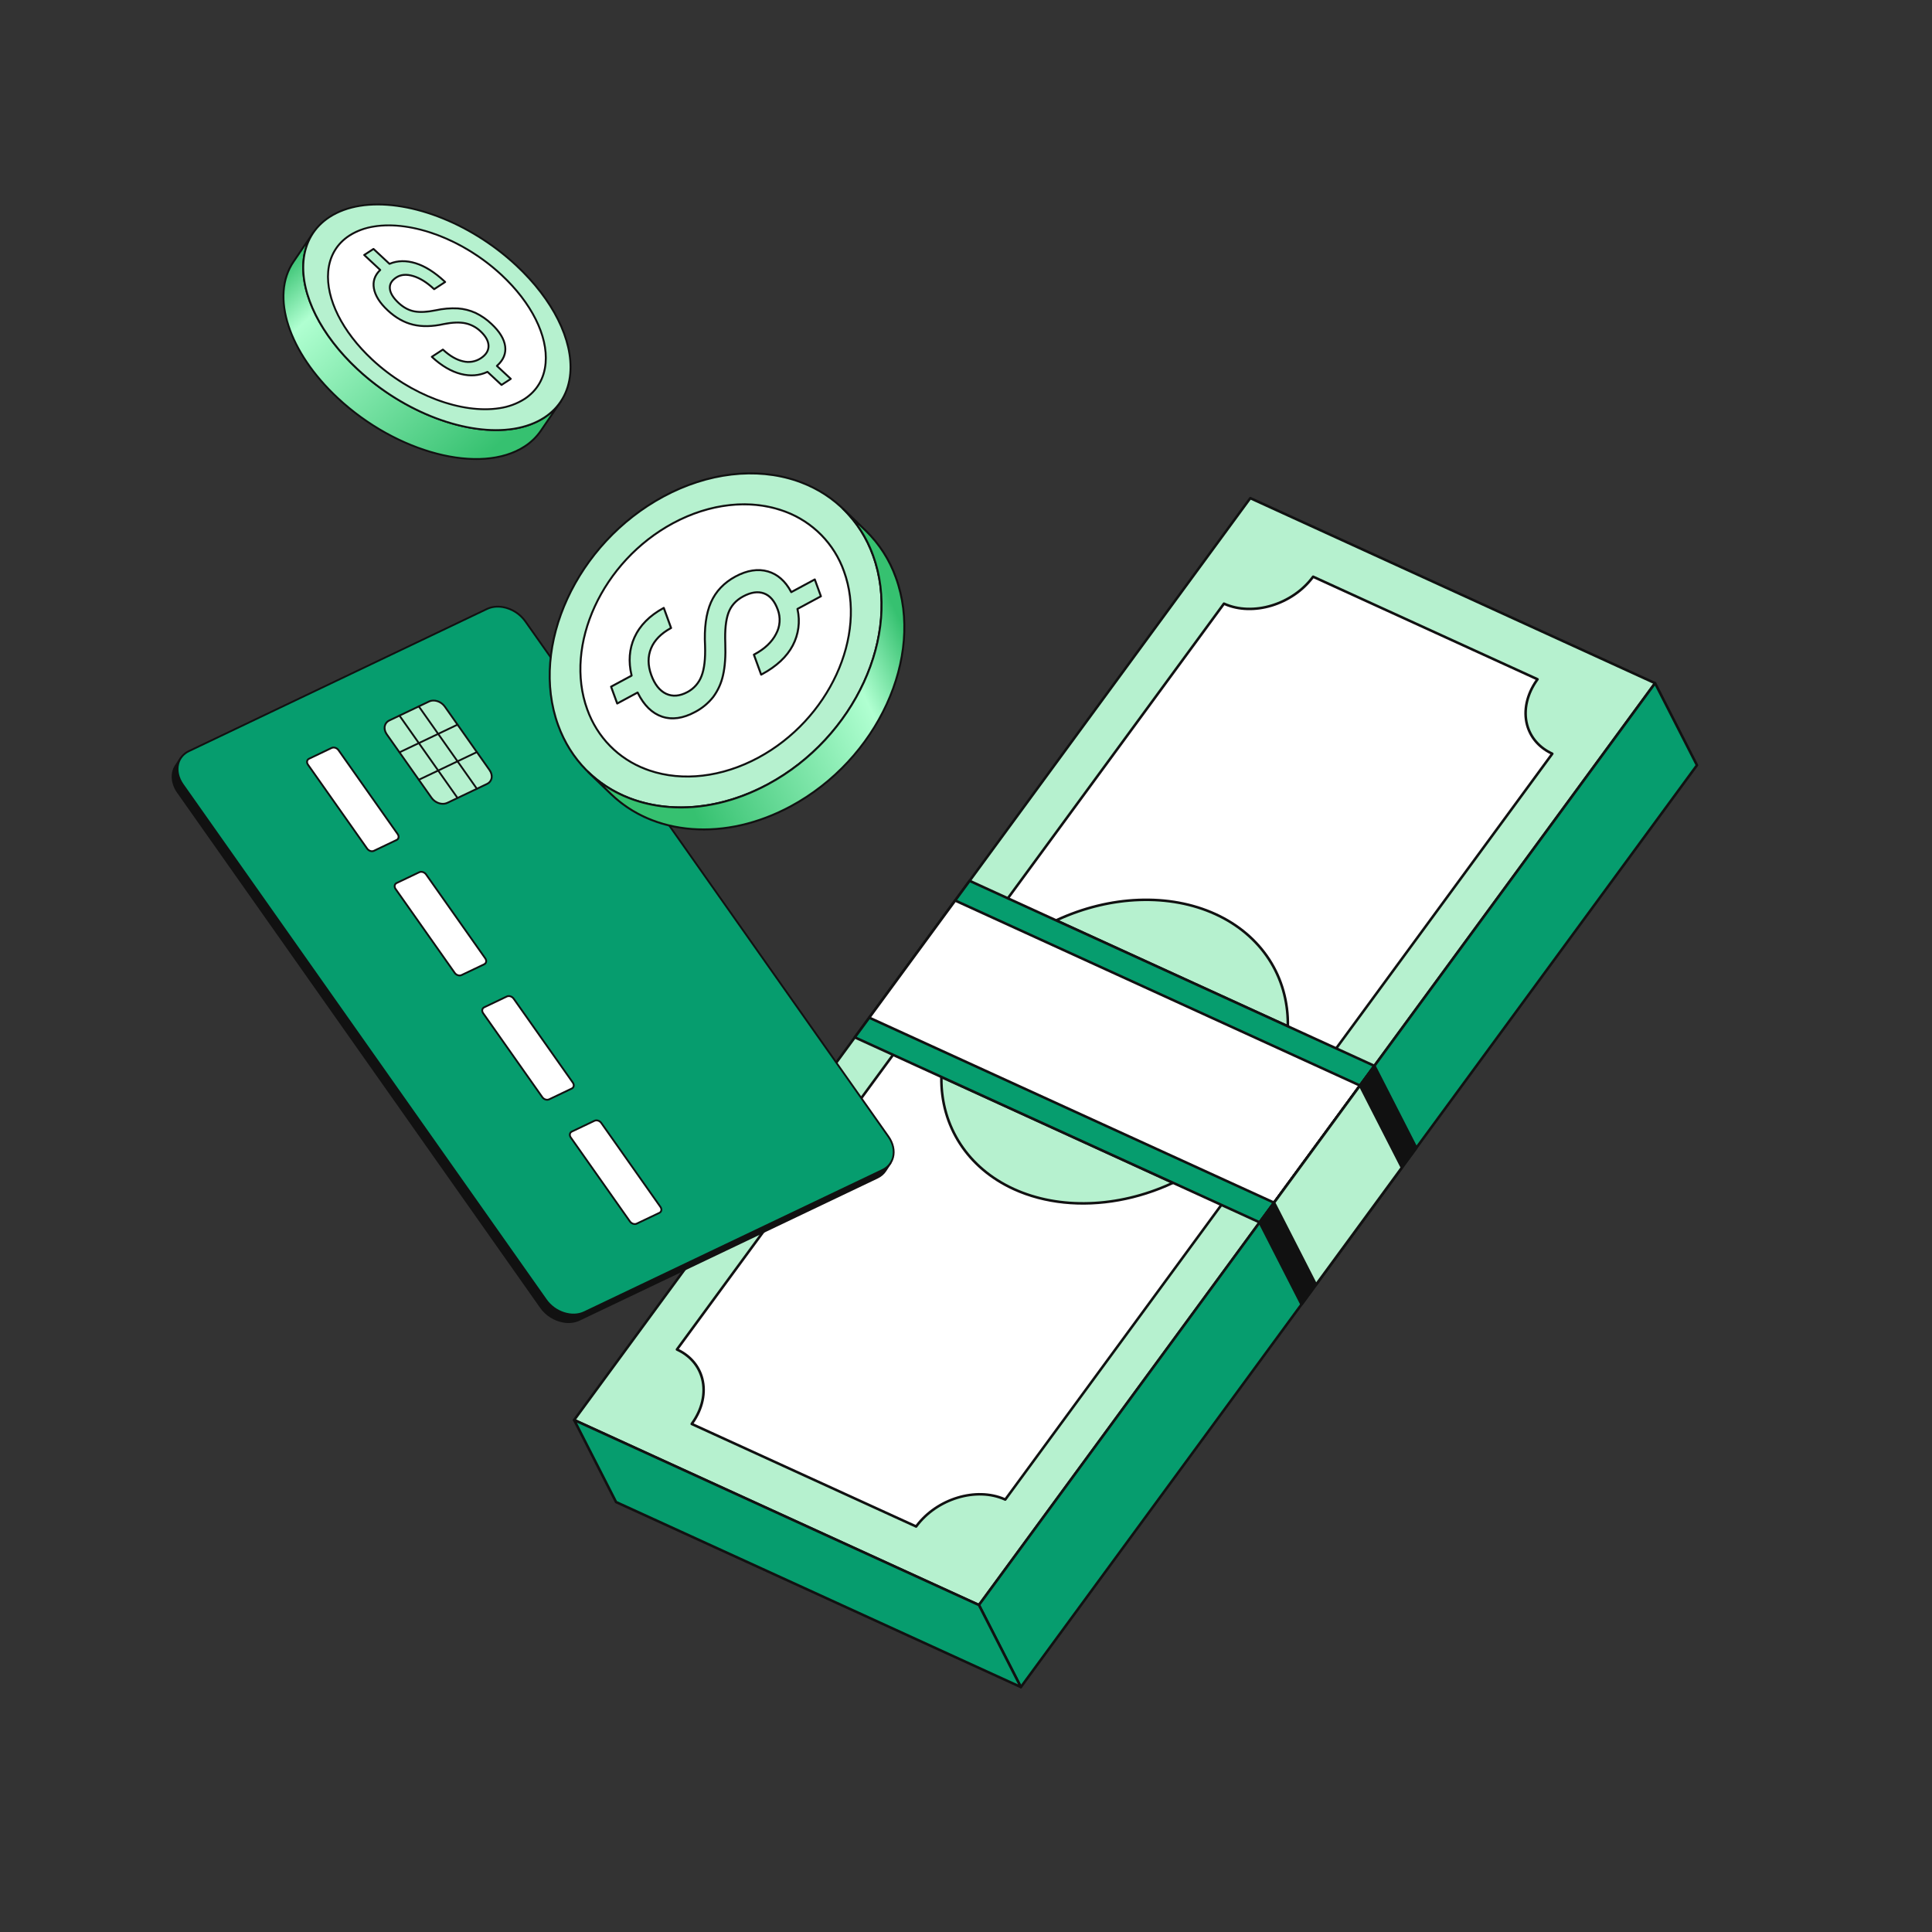 <svg width="88" height="88" viewBox="0 0 88 88" fill="none" xmlns="http://www.w3.org/2000/svg">
<rect x="0" y="0" width="88" height="88" fill="#333333" stroke="none"/>
<g clip-path="url(#clip0_1759_68571)">
<path d="M56.948 22.69L75.386 31.117L44.59 73.107L26.152 64.679L56.948 22.69Z" fill="#B6F1CF"/>
<path d="M44.6 73.164C44.589 73.166 44.577 73.165 44.566 73.159L26.128 64.732C26.12 64.728 26.113 64.723 26.107 64.717C26.102 64.71 26.098 64.702 26.096 64.694C26.093 64.686 26.093 64.677 26.095 64.668C26.096 64.66 26.1 64.652 26.105 64.645L56.902 22.656C56.918 22.634 56.948 22.626 56.973 22.637L75.41 31.065C75.418 31.068 75.425 31.073 75.431 31.08C75.436 31.087 75.44 31.095 75.442 31.103C75.445 31.111 75.445 31.12 75.443 31.128C75.442 31.137 75.438 31.145 75.433 31.152L44.636 73.141C44.628 73.153 44.615 73.161 44.6 73.164ZM26.241 64.656L44.571 73.034L75.297 31.141L56.967 22.762L26.241 64.656Z" fill="#111111"/>
<path d="M70.032 30.94L59.81 26.268C58.875 27.543 57.057 28.093 55.75 27.495L45.906 40.917L40.678 48.046L30.834 61.467C32.14 62.065 32.442 63.583 31.506 64.858L41.728 69.53C42.664 68.255 44.482 67.706 45.788 68.303L55.633 54.881L60.861 47.753L70.705 34.331C69.398 33.734 69.097 32.215 70.032 30.94Z" fill="white"/>
<path d="M41.739 69.588C41.727 69.59 41.715 69.588 41.704 69.583L31.482 64.911C31.474 64.907 31.468 64.902 31.462 64.896C31.456 64.889 31.453 64.881 31.45 64.873C31.448 64.865 31.448 64.856 31.45 64.847C31.451 64.839 31.455 64.831 31.46 64.824C31.926 64.189 32.096 63.454 31.928 62.809C31.78 62.24 31.383 61.782 30.81 61.52C30.802 61.517 30.795 61.511 30.789 61.505C30.784 61.498 30.78 61.49 30.778 61.482C30.776 61.474 30.775 61.465 30.777 61.456C30.779 61.448 30.782 61.44 30.787 61.433L55.703 27.461C55.711 27.451 55.723 27.443 55.736 27.439C55.748 27.436 55.762 27.437 55.774 27.443C57.055 28.028 58.845 27.486 59.764 26.234C59.78 26.212 59.809 26.204 59.834 26.215L70.056 30.887C70.064 30.891 70.071 30.896 70.077 30.903C70.082 30.909 70.086 30.917 70.088 30.925C70.091 30.934 70.091 30.942 70.089 30.951C70.088 30.959 70.084 30.967 70.079 30.974C69.613 31.61 69.442 32.344 69.61 32.99C69.758 33.559 70.156 34.016 70.729 34.278C70.737 34.282 70.744 34.287 70.749 34.294C70.755 34.3 70.759 34.308 70.761 34.316C70.763 34.325 70.763 34.333 70.762 34.342C70.76 34.35 70.757 34.358 70.752 34.365L45.835 68.337C45.819 68.359 45.789 68.367 45.764 68.356C44.483 67.77 42.694 68.312 41.775 69.565C41.766 69.577 41.753 69.585 41.739 69.588ZM31.595 64.835L41.71 69.458C42.657 68.205 44.458 67.661 45.77 68.231L70.617 34.353C70.046 34.072 69.65 33.601 69.498 33.019C69.326 32.359 69.489 31.614 69.944 30.964L59.829 26.34C58.882 27.593 57.081 28.138 55.769 27.567L30.922 61.445C31.493 61.726 31.889 62.198 32.041 62.779C32.212 63.439 32.05 64.185 31.595 64.835Z" fill="#111111"/>
<path d="M42.879 49.051C42.842 51.211 43.99 53.161 46.177 54.161C48.363 55.16 51.077 54.975 53.43 53.874L42.879 49.051Z" fill="#B6F1CF"/>
<path d="M50.972 54.721C49.269 55.029 47.573 54.863 46.153 54.214C44.028 53.242 42.782 51.312 42.821 49.051C42.821 49.041 42.823 49.032 42.828 49.023C42.833 49.015 42.84 49.008 42.848 49.003C42.856 48.998 42.865 48.995 42.875 48.994C42.884 48.993 42.894 48.995 42.903 48.999L53.454 53.822C53.465 53.826 53.473 53.834 53.479 53.843C53.485 53.852 53.488 53.863 53.488 53.874C53.488 53.885 53.485 53.896 53.479 53.906C53.473 53.915 53.465 53.922 53.455 53.927C52.647 54.305 51.808 54.57 50.972 54.721ZM42.936 49.142C42.932 51.317 44.147 53.169 46.201 54.108C48.256 55.047 50.898 54.958 53.291 53.875L42.936 49.142Z" fill="#111111"/>
<path d="M48.106 41.923L58.66 46.746C58.697 44.587 57.549 42.637 55.362 41.638C53.175 40.638 50.46 40.822 48.106 41.923Z" fill="#B6F1CF"/>
<path d="M58.67 46.803C58.658 46.805 58.646 46.804 58.635 46.799L48.082 41.975C48.072 41.971 48.063 41.963 48.057 41.954C48.051 41.945 48.048 41.934 48.048 41.923C48.048 41.912 48.051 41.901 48.057 41.892C48.063 41.882 48.071 41.875 48.081 41.87C50.536 40.723 53.267 40.616 55.386 41.585C57.511 42.556 58.757 44.486 58.718 46.747C58.717 46.761 58.712 46.774 58.704 46.784C58.695 46.794 58.683 46.801 58.67 46.803ZM48.245 41.922L58.602 46.657C58.607 44.481 57.392 42.629 55.337 41.69C53.282 40.751 50.639 40.839 48.245 41.922Z" fill="#111111"/>
<path d="M44.164 40.121L38.936 47.25L57.374 55.677L62.602 48.548L44.164 40.121Z" fill="#069D6E"/>
<path d="M57.384 55.734C57.373 55.736 57.361 55.735 57.349 55.73L38.912 47.302C38.904 47.299 38.897 47.294 38.891 47.287C38.886 47.28 38.882 47.273 38.88 47.264C38.877 47.256 38.877 47.247 38.879 47.239C38.88 47.23 38.884 47.222 38.889 47.215L44.117 40.087C44.125 40.076 44.137 40.068 44.15 40.065C44.162 40.062 44.176 40.063 44.188 40.068L62.626 48.496C62.634 48.499 62.641 48.505 62.646 48.511C62.652 48.518 62.656 48.526 62.658 48.534C62.66 48.542 62.661 48.551 62.659 48.559C62.657 48.568 62.654 48.576 62.649 48.583L57.42 55.711C57.412 55.723 57.399 55.731 57.384 55.734ZM39.025 47.227L57.355 55.605L62.513 48.572L44.183 40.193L39.025 47.227Z" fill="#111111"/>
<path d="M43.507 41.018L39.593 46.353L58.031 54.781L61.944 49.445L43.507 41.018Z" fill="white"/>
<path d="M58.042 54.838C58.03 54.84 58.018 54.838 58.007 54.833L39.569 46.406C39.562 46.402 39.554 46.397 39.549 46.39C39.543 46.384 39.539 46.376 39.537 46.368C39.535 46.359 39.535 46.351 39.536 46.342C39.538 46.334 39.542 46.326 39.547 46.319L43.46 40.983C43.476 40.961 43.506 40.954 43.531 40.965L61.969 49.392C61.977 49.396 61.983 49.401 61.989 49.408C61.995 49.414 61.999 49.422 62.001 49.431C62.003 49.439 62.003 49.448 62.002 49.456C62 49.465 61.996 49.472 61.991 49.479L58.078 54.815C58.069 54.827 58.056 54.835 58.042 54.838ZM39.682 46.33L58.013 54.708L61.856 49.468L43.526 41.09L39.682 46.33Z" fill="#111111"/>
<path d="M75.386 31.117L77.295 34.854L46.498 76.844L44.589 73.107L75.386 31.117Z" fill="#069D6E"/>
<path d="M46.508 76.901C46.496 76.903 46.483 76.901 46.472 76.896C46.461 76.89 46.452 76.881 46.446 76.87L44.538 73.133C44.533 73.124 44.531 73.113 44.532 73.102C44.532 73.091 44.536 73.081 44.542 73.073L75.339 31.083C75.345 31.075 75.353 31.069 75.362 31.065C75.371 31.061 75.381 31.059 75.391 31.06C75.4 31.061 75.41 31.064 75.418 31.069C75.426 31.075 75.433 31.082 75.438 31.091L77.346 34.828C77.351 34.838 77.353 34.848 77.352 34.859C77.352 34.87 77.348 34.88 77.341 34.889L46.545 76.878C46.536 76.89 46.523 76.898 46.508 76.901ZM44.657 73.112L46.507 76.734L77.227 34.849L75.377 31.228L44.657 73.112Z" fill="#111111"/>
<path d="M64.511 52.284L62.602 48.547L57.374 55.676L59.283 59.413L64.511 52.284Z" fill="#111111"/>
<path d="M59.293 59.47C59.281 59.472 59.268 59.47 59.257 59.465C59.246 59.459 59.237 59.45 59.231 59.439L57.322 55.702C57.318 55.693 57.316 55.682 57.316 55.671C57.317 55.661 57.321 55.65 57.327 55.642L62.556 48.513C62.562 48.505 62.569 48.499 62.578 48.495C62.587 48.491 62.597 48.489 62.607 48.49C62.617 48.49 62.627 48.494 62.635 48.499C62.643 48.505 62.65 48.512 62.654 48.521L64.563 52.258C64.568 52.268 64.57 52.278 64.569 52.289C64.568 52.3 64.564 52.31 64.558 52.319L59.33 59.447C59.321 59.459 59.308 59.467 59.293 59.47ZM57.442 55.681L59.292 59.303L64.443 52.279L62.594 48.657L57.442 55.681Z" fill="#111111"/>
<path d="M63.854 53.181L61.945 49.444L58.032 54.779L59.941 58.516L63.854 53.181Z" fill="#B6F1CF"/>
<path d="M59.951 58.573C59.939 58.575 59.926 58.574 59.915 58.568C59.904 58.562 59.895 58.554 59.889 58.542L57.98 54.806C57.975 54.796 57.973 54.785 57.974 54.775C57.975 54.764 57.979 54.754 57.985 54.745L61.898 49.41C61.904 49.401 61.912 49.395 61.921 49.391C61.93 49.387 61.94 49.385 61.95 49.386C61.96 49.387 61.969 49.39 61.977 49.396C61.986 49.401 61.992 49.409 61.997 49.417L63.906 53.154C63.91 53.164 63.913 53.175 63.912 53.185C63.911 53.196 63.907 53.206 63.901 53.215L59.987 58.55C59.978 58.563 59.965 58.571 59.951 58.573ZM58.1 54.785L59.95 58.406L63.786 53.175L61.936 49.554L58.1 54.785Z" fill="#111111"/>
<path d="M44.589 73.107L46.498 76.844L28.06 68.416L26.151 64.679L44.589 73.107Z" fill="#069D6E"/>
<path d="M46.508 76.901C46.497 76.903 46.485 76.901 46.474 76.896L28.036 68.469C28.024 68.464 28.014 68.454 28.009 68.443L26.1 64.706C26.094 64.695 26.092 64.683 26.094 64.671C26.096 64.659 26.101 64.648 26.11 64.639C26.118 64.63 26.129 64.625 26.14 64.622C26.152 64.62 26.165 64.622 26.176 64.627L44.613 73.054C44.625 73.059 44.635 73.069 44.641 73.081L46.55 76.817C46.554 76.826 46.556 76.834 46.556 76.843C46.556 76.852 46.554 76.861 46.55 76.87C46.546 76.878 46.54 76.885 46.533 76.89C46.526 76.895 46.517 76.899 46.508 76.901ZM28.103 68.372L46.371 76.722L44.547 73.151L26.279 64.801L28.103 68.372Z" fill="#111111"/>
</g>
<g clip-path="url(#clip1_1759_68571)">
<path d="M40.194 53.293L26.613 59.77C26.055 60.036 25.276 59.786 24.87 59.209L8.327 35.738C8.037 35.326 8.017 34.86 8.233 34.53L8.006 34.875C7.789 35.205 7.81 35.672 8.1 36.083L24.642 59.554C25.049 60.131 25.828 60.382 26.386 60.115L39.966 53.638C40.125 53.562 40.248 53.453 40.334 53.322L40.561 52.977C40.475 53.108 40.352 53.217 40.194 53.293Z" fill="#111111"/>
<path d="M25.643 60.239C25.247 60.167 24.858 59.933 24.608 59.579L8.065 36.107C7.776 35.697 7.739 35.205 7.971 34.853L8.198 34.507C8.204 34.498 8.213 34.492 8.224 34.489C8.235 34.487 8.246 34.489 8.256 34.495C8.265 34.502 8.271 34.511 8.273 34.522C8.276 34.533 8.274 34.544 8.267 34.553C8.051 34.882 8.087 35.326 8.36 35.714L24.903 59.185C25.297 59.744 26.055 59.99 26.594 59.733L40.175 53.255C40.323 53.185 40.441 53.084 40.526 52.955C40.529 52.95 40.533 52.946 40.537 52.943C40.542 52.94 40.547 52.938 40.552 52.937C40.557 52.935 40.563 52.935 40.568 52.937C40.574 52.938 40.579 52.94 40.583 52.943C40.588 52.946 40.592 52.95 40.595 52.954C40.598 52.959 40.6 52.964 40.601 52.969C40.602 52.974 40.602 52.98 40.601 52.985C40.6 52.991 40.598 52.996 40.595 53L40.368 53.346C40.275 53.487 40.145 53.599 39.984 53.676L26.403 60.153C26.173 60.263 25.907 60.287 25.643 60.239ZM8.059 34.87L8.04 34.898C7.824 35.227 7.86 35.672 8.133 36.059L24.676 59.531C25.07 60.09 25.828 60.335 26.367 60.078L39.948 53.6C40.096 53.53 40.214 53.429 40.299 53.3L40.317 53.272C40.283 53.294 40.247 53.313 40.211 53.33L26.63 59.808C26.056 60.082 25.251 59.824 24.835 59.233L8.292 35.762C8.093 35.48 8.014 35.158 8.059 34.87Z" fill="#111111"/>
<path d="M40.467 51.77C40.873 52.346 40.749 53.028 40.193 53.293L26.612 59.77C26.054 60.036 25.275 59.786 24.869 59.209L8.326 35.738C7.921 35.163 8.043 34.481 8.6 34.215L22.181 27.737C22.737 27.472 23.519 27.724 23.924 28.298L40.467 51.77Z" fill="#069D6E"/>
<path d="M25.87 59.894C25.475 59.822 25.085 59.588 24.835 59.233L8.293 35.762C8.074 35.452 7.996 35.094 8.078 34.779C8.148 34.513 8.327 34.299 8.583 34.177L22.164 27.7C22.737 27.426 23.543 27.684 23.959 28.274L40.502 51.746C40.72 52.056 40.798 52.414 40.716 52.728C40.647 52.994 40.467 53.208 40.211 53.33L26.63 59.808C26.401 59.918 26.134 59.942 25.87 59.894ZM22.91 27.695C22.663 27.65 22.414 27.673 22.2 27.775L8.619 34.252C8.385 34.364 8.222 34.559 8.158 34.8C8.082 35.091 8.156 35.424 8.361 35.714L24.904 59.185C25.297 59.744 26.056 59.99 26.595 59.733L40.175 53.255C40.409 53.144 40.572 52.949 40.636 52.707C40.712 52.417 40.638 52.084 40.433 51.794L23.891 28.322C23.653 27.986 23.284 27.763 22.91 27.695Z" fill="#111111"/>
<path d="M18.113 37.992L15.416 34.166C15.345 34.065 15.207 34.02 15.11 34.067L14.077 34.559C13.978 34.606 13.956 34.727 14.027 34.828L16.724 38.654C16.797 38.757 16.933 38.8 17.033 38.752L18.065 38.26C18.163 38.214 18.186 38.094 18.113 37.992Z" fill="white"/>
<path d="M16.893 38.809C16.811 38.793 16.738 38.747 16.69 38.678L13.993 34.852C13.949 34.789 13.933 34.716 13.95 34.651C13.965 34.594 14.004 34.548 14.059 34.522L15.091 34.029C15.207 33.974 15.367 34.025 15.45 34.142L18.147 37.968C18.191 38.031 18.207 38.104 18.19 38.169C18.175 38.226 18.137 38.272 18.082 38.298L17.05 38.79C17.002 38.813 16.947 38.819 16.893 38.809ZM15.23 34.093C15.194 34.087 15.158 34.09 15.127 34.104L14.095 34.597C14.062 34.612 14.04 34.639 14.031 34.672C14.02 34.714 14.031 34.761 14.061 34.804L16.758 38.63C16.818 38.716 16.933 38.754 17.014 38.715L18.047 38.222C18.079 38.207 18.101 38.181 18.109 38.148C18.12 38.107 18.109 38.059 18.079 38.016L15.382 34.19C15.346 34.138 15.288 34.104 15.23 34.093Z" fill="#111111"/>
<path d="M22.104 43.653L19.407 39.827C19.335 39.726 19.197 39.682 19.1 39.728L18.067 40.221C17.968 40.268 17.947 40.389 18.018 40.489L20.715 44.316C20.786 44.417 20.924 44.461 21.023 44.414L22.055 43.921C22.153 43.875 22.175 43.754 22.104 43.653Z" fill="white"/>
<path d="M20.884 44.469C20.805 44.455 20.729 44.409 20.68 44.34L17.983 40.513C17.939 40.451 17.924 40.378 17.941 40.312C17.956 40.255 17.994 40.209 18.049 40.183L19.081 39.691C19.197 39.636 19.358 39.686 19.44 39.803L22.137 43.629C22.181 43.692 22.197 43.765 22.18 43.831C22.165 43.888 22.127 43.933 22.073 43.959L21.04 44.451C20.993 44.474 20.938 44.479 20.884 44.469ZM19.221 39.755C19.184 39.748 19.148 39.751 19.117 39.766L18.085 40.258C18.052 40.274 18.03 40.3 18.021 40.334C18.01 40.375 18.021 40.423 18.051 40.465L20.748 44.292C20.807 44.376 20.924 44.414 21.004 44.376L22.037 43.884C22.069 43.868 22.09 43.843 22.099 43.81C22.11 43.768 22.099 43.72 22.069 43.677L19.372 39.851C19.336 39.8 19.278 39.765 19.221 39.755Z" fill="#111111"/>
<path d="M26.093 49.313L23.396 45.486C23.325 45.386 23.187 45.341 23.089 45.388L22.057 45.88C21.958 45.928 21.936 46.048 22.007 46.149L24.704 49.975C24.776 50.078 24.913 50.121 25.012 50.074L26.045 49.581C26.142 49.535 26.165 49.416 26.093 49.313Z" fill="white"/>
<path d="M24.872 50.13C24.79 50.114 24.717 50.068 24.669 50L21.972 46.173C21.928 46.111 21.913 46.037 21.93 45.972C21.945 45.915 21.983 45.869 22.038 45.843L23.071 45.35C23.186 45.295 23.347 45.346 23.429 45.462L26.126 49.289C26.171 49.352 26.186 49.425 26.169 49.49C26.154 49.547 26.116 49.593 26.062 49.619L25.029 50.111C24.981 50.134 24.926 50.14 24.872 50.13ZM23.21 45.414C23.173 45.408 23.137 45.411 23.106 45.425L22.074 45.918C22.041 45.934 22.019 45.96 22.01 45.993C21.999 46.035 22.01 46.083 22.04 46.125L24.737 49.952C24.797 50.037 24.912 50.075 24.994 50.036L26.026 49.543C26.058 49.528 26.08 49.502 26.089 49.469C26.099 49.428 26.088 49.38 26.058 49.337L23.361 45.511C23.325 45.459 23.267 45.425 23.21 45.414Z" fill="#111111"/>
<path d="M30.083 54.974L27.386 51.148C27.313 51.045 27.176 51.003 27.079 51.049L26.046 51.542C25.947 51.589 25.924 51.708 25.997 51.81L28.694 55.637C28.765 55.738 28.903 55.782 29.002 55.735L30.034 55.242C30.132 55.196 30.154 55.075 30.083 54.974Z" fill="white"/>
<path d="M28.864 55.79C28.785 55.776 28.709 55.73 28.66 55.661L25.963 51.834C25.919 51.772 25.903 51.698 25.92 51.634C25.935 51.577 25.973 51.531 26.029 51.504L27.061 51.012C27.178 50.956 27.336 51.005 27.42 51.124L30.117 54.951C30.161 55.013 30.176 55.087 30.159 55.152C30.144 55.209 30.107 55.254 30.052 55.28L29.02 55.773C28.973 55.795 28.918 55.8 28.864 55.79ZM27.201 51.075C27.165 51.069 27.128 51.072 27.097 51.087L26.064 51.579C26.031 51.595 26.009 51.621 26 51.655C25.99 51.696 26.001 51.744 26.031 51.786L28.728 55.613C28.787 55.697 28.904 55.736 28.984 55.697L30.017 55.205C30.049 55.19 30.07 55.164 30.079 55.131C30.09 55.089 30.079 55.041 30.049 54.999L27.352 51.172C27.315 51.12 27.258 51.086 27.201 51.075Z" fill="#111111"/>
<path d="M22.299 35.077L20.259 32.184C20.093 31.948 19.771 31.843 19.543 31.952L17.729 32.817C17.499 32.927 17.45 33.209 17.616 33.445L19.655 36.338C19.823 36.576 20.143 36.679 20.373 36.569L22.188 35.704C22.416 35.595 22.466 35.315 22.299 35.077Z" fill="#B6F1CF"/>
<path d="M20.064 36.644C19.895 36.614 19.728 36.514 19.622 36.362L17.582 33.469C17.488 33.335 17.454 33.18 17.49 33.044C17.521 32.927 17.599 32.833 17.711 32.78L19.525 31.915C19.771 31.797 20.116 31.907 20.294 32.16L22.333 35.053C22.428 35.188 22.462 35.343 22.426 35.479C22.395 35.595 22.317 35.689 22.206 35.742L20.392 36.607C20.293 36.654 20.178 36.665 20.064 36.644ZM19.837 31.959C19.741 31.941 19.644 31.95 19.561 31.99L17.747 32.855C17.658 32.898 17.595 32.972 17.571 33.065C17.541 33.178 17.57 33.307 17.65 33.421L19.69 36.314C19.845 36.535 20.144 36.633 20.356 36.532L22.17 35.667C22.259 35.624 22.321 35.55 22.345 35.458C22.375 35.346 22.346 35.216 22.265 35.102L20.226 32.208C20.131 32.074 19.985 31.986 19.837 31.959Z" fill="#111111"/>
<path d="M18.189 34.308C18.18 34.307 18.172 34.303 18.166 34.296C18.16 34.29 18.156 34.282 18.155 34.273C18.154 34.264 18.155 34.255 18.16 34.248C18.164 34.24 18.17 34.234 18.178 34.23L20.822 32.969C20.832 32.964 20.843 32.964 20.854 32.967C20.864 32.971 20.872 32.979 20.877 32.989C20.882 32.998 20.883 33.01 20.879 33.02C20.875 33.031 20.867 33.039 20.858 33.044L18.214 34.305C18.206 34.309 18.197 34.31 18.189 34.308ZM19.07 35.559C19.061 35.557 19.053 35.553 19.047 35.546C19.041 35.54 19.037 35.532 19.036 35.523C19.035 35.514 19.036 35.505 19.041 35.498C19.045 35.49 19.051 35.484 19.059 35.48L21.703 34.219C21.713 34.214 21.724 34.214 21.735 34.217C21.745 34.221 21.754 34.229 21.758 34.239C21.763 34.249 21.764 34.26 21.76 34.271C21.756 34.281 21.749 34.289 21.739 34.294L19.095 35.555C19.087 35.559 19.078 35.56 19.07 35.559Z" fill="#111111"/>
<path d="M21.713 35.968C21.703 35.966 21.693 35.96 21.687 35.951L19.042 32.199C19.039 32.194 19.036 32.189 19.035 32.184C19.034 32.178 19.034 32.173 19.034 32.167C19.035 32.162 19.037 32.156 19.04 32.152C19.043 32.147 19.047 32.143 19.051 32.14C19.056 32.136 19.061 32.134 19.067 32.133C19.072 32.132 19.078 32.132 19.083 32.133C19.089 32.134 19.094 32.136 19.099 32.139C19.103 32.142 19.107 32.146 19.11 32.151L21.755 35.903C21.759 35.91 21.762 35.918 21.762 35.926C21.762 35.934 21.76 35.942 21.756 35.949C21.751 35.956 21.745 35.962 21.737 35.965C21.73 35.968 21.721 35.969 21.713 35.968ZM20.833 36.388C20.822 36.386 20.812 36.38 20.806 36.371L18.161 32.619C18.158 32.614 18.156 32.609 18.155 32.604C18.153 32.599 18.153 32.593 18.154 32.587C18.155 32.582 18.157 32.577 18.16 32.572C18.163 32.567 18.167 32.563 18.171 32.56C18.176 32.557 18.181 32.555 18.186 32.553C18.192 32.552 18.197 32.552 18.203 32.553C18.208 32.554 18.213 32.556 18.218 32.559C18.222 32.562 18.226 32.566 18.23 32.571L20.874 36.323C20.879 36.33 20.881 36.338 20.882 36.346C20.882 36.354 20.88 36.362 20.875 36.369C20.871 36.376 20.864 36.382 20.857 36.385C20.849 36.388 20.841 36.389 20.833 36.388Z" fill="#111111"/>
</g>
<g clip-path="url(#clip2_1759_68571)">
<path d="M25.532 18.304L24.634 19.621C24.439 19.906 24.188 20.148 23.898 20.335C21.899 21.639 18.087 20.651 15.385 18.13C13.094 15.993 12.334 13.44 13.371 11.918L14.269 10.601C13.231 12.123 13.991 14.676 16.283 16.813C18.984 19.334 22.797 20.322 24.795 19.018C25.085 18.831 25.336 18.589 25.532 18.304Z" fill="url(#paint0_linear_1759_68571)"/>
<path d="M22.519 20.888C20.419 21.225 17.526 20.186 15.356 18.162C13.091 16.049 12.26 13.471 13.335 11.893L14.233 10.576C14.236 10.572 14.24 10.568 14.245 10.565C14.249 10.562 14.255 10.559 14.26 10.558C14.266 10.557 14.271 10.557 14.277 10.559C14.283 10.56 14.288 10.562 14.293 10.565C14.297 10.568 14.301 10.572 14.304 10.577C14.307 10.582 14.31 10.587 14.311 10.593C14.312 10.598 14.312 10.604 14.31 10.61C14.309 10.615 14.307 10.621 14.304 10.625C13.253 12.168 14.079 14.699 16.312 16.782C18.997 19.286 22.792 20.273 24.771 18.982C25.056 18.799 25.302 18.561 25.494 18.282L25.496 18.28C25.502 18.271 25.512 18.264 25.523 18.262C25.535 18.26 25.546 18.263 25.555 18.269C25.565 18.276 25.571 18.285 25.573 18.297C25.576 18.308 25.573 18.319 25.567 18.329L24.67 19.645C24.471 19.935 24.216 20.181 23.921 20.371C23.519 20.633 23.044 20.803 22.519 20.888ZM13.932 11.171L13.407 11.942C12.356 13.484 13.181 16.016 15.414 18.099C18.099 20.603 21.894 21.59 23.874 20.298C24.159 20.115 24.406 19.876 24.598 19.597L25.126 18.823C25.029 18.907 24.926 18.984 24.818 19.054C22.808 20.366 18.965 19.375 16.253 16.845C14.254 14.981 13.372 12.754 13.932 11.171Z" fill="#111111"/>
<path d="M15.005 9.887C17.004 8.583 20.815 9.57 23.52 12.093C26.221 14.613 26.794 17.714 24.795 19.018C22.797 20.322 18.985 19.334 16.283 16.814C13.578 14.291 13.007 11.191 15.005 9.887Z" fill="#B6F1CF"/>
<path d="M23.416 19.571C21.316 19.908 18.423 18.869 16.253 16.845C14.573 15.279 13.649 13.426 13.781 11.89C13.856 11.019 14.271 10.314 14.981 9.851C16.992 8.539 20.835 9.531 23.548 12.061C25.227 13.627 26.15 15.478 26.018 17.015C25.943 17.886 25.528 18.591 24.818 19.054C24.416 19.316 23.941 19.487 23.416 19.571ZM16.401 9.417C15.887 9.5 15.422 9.667 15.028 9.923C14.341 10.372 13.94 11.054 13.867 11.898C13.738 13.408 14.651 15.233 16.311 16.782C18.462 18.788 21.326 19.82 23.398 19.488C23.912 19.405 24.377 19.238 24.771 18.982C25.458 18.533 25.859 17.851 25.932 17.007C26.061 15.497 25.148 13.672 23.489 12.124C21.337 10.117 18.473 9.085 16.401 9.417Z" fill="#111111"/>
<path d="M22.849 12.528C20.646 10.474 17.54 9.67 15.911 10.732C14.283 11.795 14.748 14.322 16.951 16.376C19.154 18.431 22.261 19.236 23.889 18.174C25.518 17.111 25.053 14.584 22.849 12.528Z" fill="white"/>
<path d="M22.768 18.632C21.054 18.907 18.692 18.059 16.921 16.408C15.552 15.13 14.799 13.619 14.906 12.364C14.967 11.652 15.307 11.075 15.887 10.696C17.529 9.625 20.666 10.433 22.878 12.496C24.249 13.775 25.003 15.287 24.895 16.541C24.834 17.253 24.494 17.831 23.913 18.21C23.565 18.429 23.175 18.573 22.768 18.632ZM17.052 10.357C16.655 10.414 16.274 10.555 15.935 10.769C15.377 11.133 15.051 11.687 14.992 12.372C14.886 13.6 15.63 15.085 16.98 16.344C18.732 17.978 21.063 18.819 22.749 18.549C23.146 18.491 23.526 18.351 23.865 18.137C24.424 17.773 24.75 17.218 24.808 16.533C24.914 15.305 24.17 13.82 22.819 12.56C21.069 10.927 18.738 10.086 17.052 10.357Z" fill="#111111"/>
<path d="M17.011 11.338L16.587 11.614L17.319 12.297C17.07 12.533 16.973 12.813 17.03 13.136C17.088 13.466 17.298 13.801 17.662 14.139C18.018 14.471 18.4 14.687 18.809 14.787C19.22 14.888 19.689 14.878 20.222 14.759C20.613 14.682 20.938 14.671 21.194 14.724C21.454 14.779 21.694 14.906 21.886 15.089C22.127 15.315 22.249 15.537 22.252 15.756C22.254 15.976 22.137 16.163 21.897 16.319C21.779 16.397 21.645 16.45 21.505 16.473C21.365 16.497 21.221 16.491 21.084 16.455C20.784 16.387 20.48 16.209 20.173 15.922L19.668 16.252C20.106 16.661 20.549 16.921 20.997 17.035C21.433 17.146 21.835 17.111 22.203 16.938L22.842 17.533L23.266 17.257L22.632 16.666L22.637 16.661C22.928 16.405 23.052 16.11 23.009 15.776C22.966 15.444 22.758 15.101 22.385 14.753C22.171 14.549 21.925 14.38 21.659 14.252C21.405 14.136 21.133 14.067 20.855 14.048C20.515 14.031 20.174 14.06 19.842 14.134C19.454 14.213 19.133 14.229 18.878 14.184C18.623 14.137 18.381 14.009 18.155 13.798C17.912 13.571 17.778 13.355 17.758 13.154C17.735 12.951 17.833 12.779 18.05 12.638C18.257 12.503 18.515 12.481 18.821 12.574C19.127 12.666 19.436 12.858 19.75 13.15L19.773 13.172L20.276 12.844L20.253 12.823C19.799 12.399 19.356 12.121 18.926 11.989C18.493 11.856 18.099 11.866 17.743 12.018L17.741 12.019L17.011 11.338Z" fill="#B6F1CF"/>
<path d="M22.85 17.576C22.843 17.577 22.837 17.576 22.83 17.575C22.824 17.573 22.818 17.569 22.813 17.565L22.196 16.989C21.824 17.156 21.417 17.186 20.987 17.077C20.533 16.961 20.079 16.694 19.639 16.284C19.634 16.279 19.63 16.273 19.628 16.267C19.626 16.261 19.625 16.255 19.625 16.248C19.626 16.242 19.628 16.235 19.631 16.23C19.635 16.224 19.639 16.219 19.645 16.216L20.15 15.886C20.158 15.88 20.168 15.878 20.177 15.879C20.187 15.88 20.196 15.884 20.203 15.89C20.505 16.171 20.804 16.347 21.094 16.413C21.226 16.447 21.363 16.452 21.498 16.43C21.632 16.408 21.76 16.357 21.874 16.283C22.102 16.134 22.211 15.962 22.209 15.757C22.207 15.551 22.088 15.337 21.857 15.121C21.67 14.943 21.438 14.82 21.186 14.767C20.935 14.714 20.614 14.726 20.231 14.802C19.695 14.921 19.213 14.93 18.799 14.829C18.386 14.728 17.993 14.507 17.633 14.17C17.264 13.826 17.047 13.481 16.988 13.143C16.931 12.821 17.021 12.537 17.257 12.297L16.559 11.646C16.554 11.642 16.55 11.636 16.548 11.63C16.545 11.624 16.544 11.617 16.545 11.611C16.546 11.604 16.547 11.598 16.551 11.592C16.554 11.586 16.559 11.582 16.564 11.578L16.988 11.302C16.996 11.297 17.006 11.294 17.015 11.295C17.025 11.296 17.034 11.3 17.041 11.306L17.75 11.968C18.108 11.822 18.508 11.815 18.939 11.947C19.374 12.081 19.826 12.365 20.283 12.791L20.306 12.813C20.311 12.817 20.315 12.823 20.317 12.829C20.319 12.835 20.32 12.842 20.32 12.848C20.319 12.855 20.317 12.861 20.314 12.867C20.311 12.872 20.306 12.877 20.3 12.881L19.798 13.209C19.79 13.214 19.78 13.216 19.77 13.216C19.761 13.215 19.752 13.211 19.744 13.204L19.721 13.182C19.414 12.895 19.107 12.705 18.809 12.616C18.517 12.527 18.27 12.547 18.074 12.674C17.87 12.807 17.781 12.963 17.801 13.149C17.82 13.339 17.949 13.546 18.185 13.767C18.404 13.97 18.64 14.097 18.886 14.141C19.134 14.186 19.452 14.169 19.833 14.092C20.17 14.017 20.514 13.988 20.858 14.005C21.141 14.024 21.418 14.095 21.677 14.212C21.948 14.342 22.197 14.514 22.414 14.722C22.793 15.075 23.008 15.428 23.052 15.77C23.096 16.106 22.976 16.407 22.696 16.666L23.296 17.225C23.3 17.23 23.304 17.235 23.306 17.241C23.309 17.247 23.31 17.254 23.309 17.261C23.309 17.267 23.307 17.273 23.303 17.279C23.3 17.285 23.295 17.289 23.29 17.293L22.866 17.569C22.861 17.573 22.856 17.575 22.85 17.576ZM22.197 16.895C22.204 16.893 22.21 16.894 22.217 16.896C22.223 16.898 22.229 16.901 22.234 16.906L22.848 17.478L23.197 17.251L22.603 16.698C22.595 16.69 22.59 16.679 22.59 16.668C22.589 16.656 22.593 16.645 22.601 16.637L22.605 16.631C22.606 16.63 22.608 16.629 22.609 16.628C22.887 16.384 23.008 16.099 22.967 15.781C22.925 15.459 22.719 15.124 22.356 14.785C22.145 14.584 21.904 14.417 21.641 14.291C21.392 14.178 21.125 14.11 20.852 14.091C20.516 14.074 20.179 14.103 19.851 14.176C19.459 14.256 19.13 14.273 18.871 14.226C18.608 14.178 18.358 14.045 18.127 13.83C17.875 13.595 17.737 13.369 17.716 13.158C17.692 12.939 17.796 12.752 18.027 12.601C18.245 12.459 18.517 12.436 18.834 12.533C19.144 12.625 19.462 12.822 19.779 13.117L20.207 12.838C19.766 12.43 19.331 12.158 18.914 12.03C18.494 11.901 18.106 11.91 17.762 12.057C17.754 12.061 17.745 12.062 17.736 12.061C17.727 12.06 17.719 12.056 17.713 12.051L17.007 11.393L16.658 11.621L17.349 12.265C17.353 12.269 17.357 12.274 17.359 12.28C17.362 12.285 17.363 12.291 17.363 12.297C17.363 12.303 17.362 12.309 17.359 12.314C17.357 12.319 17.354 12.324 17.349 12.328C17.112 12.553 17.019 12.822 17.073 13.128C17.129 13.447 17.337 13.777 17.692 14.107C18.041 14.433 18.421 14.648 18.82 14.745C19.221 14.843 19.689 14.834 20.213 14.717C20.608 14.639 20.942 14.628 21.204 14.682C21.471 14.739 21.718 14.869 21.916 15.058C22.165 15.29 22.293 15.525 22.296 15.756C22.298 15.99 22.172 16.192 21.922 16.355C21.798 16.437 21.659 16.491 21.513 16.516C21.367 16.54 21.218 16.534 21.075 16.497C20.778 16.43 20.474 16.255 20.169 15.977L19.738 16.258C20.155 16.637 20.582 16.885 21.008 16.993C21.429 17.1 21.825 17.068 22.186 16.898C22.189 16.896 22.193 16.895 22.197 16.895Z" fill="#111111"/>
</g>
<g clip-path="url(#clip3_1759_68571)">
<path d="M39.768 25.304C41.085 28.923 38.943 33.587 34.981 35.721C31.02 37.856 26.74 36.653 25.423 33.034C24.106 29.416 26.251 24.752 30.212 22.618C34.173 20.483 38.451 21.686 39.768 25.304Z" fill="#B6F1CF"/>
<path d="M28.88 36.48C28.812 36.457 28.745 36.433 28.678 36.407C27.125 35.816 25.954 34.623 25.381 33.05C24.059 29.417 26.217 24.72 30.191 22.578C32.302 21.441 34.607 21.205 36.515 21.932C38.068 22.523 39.239 23.715 39.811 25.289C41.134 28.922 38.977 33.62 35.003 35.761C32.967 36.859 30.748 37.116 28.88 36.48ZM36.284 21.945C34.44 21.317 32.249 21.572 30.235 22.658C26.298 24.779 24.159 29.427 25.466 33.019C26.03 34.567 27.182 35.74 28.71 36.322C30.595 37.04 32.873 36.806 34.96 35.682C38.896 33.561 41.034 28.913 39.726 25.32C39.163 23.771 38.011 22.598 36.483 22.017C36.417 21.991 36.351 21.968 36.284 21.945Z" fill="#111111"/>
<path d="M38.441 26.02C37.368 23.072 33.882 22.092 30.654 23.831C27.425 25.571 25.678 29.372 26.751 32.32C27.824 35.27 31.311 36.25 34.541 34.51C37.768 32.771 39.515 28.97 38.441 26.02Z" fill="white"/>
<path d="M29.565 35.136C29.509 35.118 29.454 35.098 29.4 35.077C28.132 34.594 27.176 33.62 26.708 32.335C25.629 29.371 27.39 25.538 30.633 23.791C32.354 22.863 34.235 22.671 35.793 23.264C36.414 23.497 36.977 23.864 37.442 24.337C37.907 24.81 38.262 25.38 38.484 26.005C39.563 28.97 37.803 32.803 34.562 34.55C32.9 35.445 31.089 35.656 29.565 35.136ZM35.599 23.291C34.098 22.78 32.315 22.988 30.676 23.871C27.471 25.598 25.729 29.381 26.793 32.304C27.011 32.917 27.36 33.476 27.815 33.94C28.271 34.404 28.823 34.764 29.433 34.992C29.486 35.013 29.54 35.032 29.594 35.051C31.095 35.562 32.879 35.354 34.519 34.47C37.722 32.744 39.463 28.96 38.398 26.036C38.181 25.423 37.833 24.865 37.377 24.401C36.921 23.937 36.369 23.578 35.76 23.349C35.707 23.329 35.653 23.309 35.599 23.291Z" fill="#111111"/>
<path d="M37.393 27.16L37.114 26.393L36.042 26.971C35.779 26.472 35.425 26.157 34.98 26.028C34.524 25.895 34.031 25.973 33.499 26.26C32.977 26.541 32.605 26.934 32.383 27.438C32.16 27.944 32.072 28.603 32.116 29.42C32.135 30.013 32.081 30.472 31.954 30.795C31.837 31.107 31.61 31.365 31.316 31.521C30.962 31.711 30.637 31.738 30.343 31.601C30.048 31.462 29.823 31.179 29.665 30.745C29.505 30.305 29.503 29.897 29.658 29.526C29.814 29.153 30.119 28.846 30.568 28.604L30.235 27.688C29.592 28.035 29.149 28.482 28.899 29.032C28.657 29.567 28.618 30.148 28.77 30.773L27.834 31.277L28.114 32.044L29.042 31.544L29.048 31.553C29.328 32.123 29.696 32.486 30.154 32.641C30.608 32.795 31.112 32.726 31.658 32.431C31.98 32.264 32.263 32.03 32.487 31.745C32.704 31.451 32.856 31.115 32.933 30.759C33.023 30.372 33.057 29.883 33.036 29.294C33.014 28.705 33.061 28.248 33.177 27.923C33.294 27.598 33.518 27.345 33.849 27.166C34.207 26.974 34.524 26.927 34.799 27.029C35.075 27.128 35.284 27.374 35.427 27.767C35.495 27.947 35.523 28.14 35.509 28.332C35.495 28.525 35.439 28.712 35.346 28.88C35.158 29.246 34.834 29.553 34.374 29.801L34.34 29.819L34.671 30.729L34.705 30.711C35.37 30.352 35.838 29.916 36.108 29.403C36.38 28.887 36.452 28.333 36.324 27.74L36.323 27.736L37.393 27.16" fill="#B6F1CF"/>
<path d="M28.098 32.087L28.096 32.086C28.09 32.084 28.085 32.081 28.08 32.076C28.076 32.071 28.072 32.066 28.07 32.059L27.791 31.293C27.787 31.282 27.787 31.271 27.791 31.261C27.795 31.251 27.802 31.242 27.812 31.237L28.717 30.75C28.571 30.126 28.618 29.542 28.857 29.014C29.11 28.456 29.566 27.997 30.213 27.649C30.218 27.646 30.225 27.644 30.231 27.644C30.238 27.643 30.244 27.644 30.25 27.646C30.256 27.649 30.262 27.652 30.267 27.657C30.271 27.662 30.275 27.667 30.277 27.673L30.61 28.589C30.614 28.599 30.614 28.61 30.61 28.62C30.606 28.631 30.598 28.639 30.589 28.644C30.149 28.881 29.849 29.184 29.699 29.544C29.548 29.904 29.551 30.303 29.707 30.73C29.859 31.148 30.079 31.427 30.361 31.56C30.641 31.69 30.954 31.664 31.293 31.481C31.577 31.33 31.797 31.08 31.91 30.779C32.035 30.462 32.089 30.006 32.07 29.422C32.026 28.603 32.117 27.929 32.34 27.42C32.565 26.909 32.947 26.506 33.476 26.221C34.017 25.929 34.527 25.85 34.991 25.985C35.434 26.113 35.793 26.424 36.059 26.909L37.091 26.353C37.097 26.35 37.103 26.348 37.11 26.348C37.116 26.348 37.123 26.349 37.129 26.351C37.135 26.353 37.14 26.357 37.145 26.361C37.15 26.366 37.153 26.372 37.155 26.378L37.434 27.145C37.438 27.155 37.438 27.166 37.434 27.176C37.43 27.186 37.423 27.195 37.413 27.2L36.374 27.76C36.498 28.324 36.418 28.914 36.148 29.424C35.875 29.943 35.396 30.39 34.725 30.751L34.691 30.769C34.686 30.772 34.679 30.774 34.673 30.775C34.666 30.775 34.66 30.774 34.654 30.772C34.648 30.77 34.642 30.766 34.638 30.761C34.633 30.757 34.63 30.751 34.627 30.745L34.296 29.835C34.292 29.825 34.292 29.813 34.296 29.803C34.3 29.793 34.307 29.785 34.317 29.779L34.351 29.761C34.801 29.519 35.122 29.215 35.305 28.86C35.395 28.696 35.449 28.515 35.462 28.329C35.476 28.143 35.449 27.957 35.383 27.782C35.246 27.405 35.044 27.166 34.782 27.072C34.522 26.975 34.215 27.02 33.87 27.206C33.55 27.379 33.331 27.625 33.219 27.939C33.105 28.255 33.059 28.711 33.081 29.293C33.103 29.88 33.068 30.377 32.977 30.769C32.897 31.132 32.743 31.473 32.523 31.772C32.294 32.062 32.006 32.3 31.679 32.471C31.123 32.771 30.605 32.842 30.138 32.684C29.68 32.528 29.305 32.166 29.022 31.605L28.134 32.084C28.129 32.087 28.123 32.089 28.116 32.089C28.11 32.09 28.104 32.089 28.098 32.087ZM27.89 31.299L28.138 31.979L29.02 31.504C29.03 31.498 29.042 31.497 29.053 31.5C29.065 31.503 29.074 31.511 29.08 31.52L29.086 31.53C29.361 32.089 29.724 32.448 30.168 32.598C30.61 32.748 31.104 32.678 31.636 32.391C31.952 32.227 32.23 31.997 32.45 31.717C32.663 31.429 32.812 31.099 32.888 30.748C32.977 30.364 33.012 29.875 32.99 29.296C32.967 28.694 33.014 28.24 33.133 27.908C33.254 27.573 33.487 27.309 33.827 27.127C34.196 26.928 34.528 26.881 34.814 26.986C35.101 27.09 35.322 27.347 35.469 27.751C35.539 27.938 35.568 28.137 35.553 28.335C35.539 28.534 35.482 28.727 35.385 28.901C35.194 29.273 34.861 29.59 34.395 29.841L34.695 30.665C35.343 30.313 35.804 29.882 36.067 29.382C36.331 28.881 36.407 28.302 36.279 27.75C36.276 27.74 36.277 27.73 36.28 27.72C36.284 27.71 36.291 27.702 36.3 27.697L37.336 27.139L37.088 26.458L36.062 27.011C36.057 27.014 36.051 27.015 36.045 27.016C36.039 27.016 36.033 27.016 36.027 27.014C36.021 27.012 36.016 27.009 36.011 27.006C36.007 27.002 36.003 26.997 36 26.992C35.744 26.506 35.396 26.196 34.966 26.072C34.525 25.944 34.038 26.021 33.519 26.3C33.008 26.576 32.64 26.965 32.423 27.456C32.205 27.952 32.117 28.612 32.16 29.418C32.179 30.015 32.124 30.484 31.995 30.812C31.873 31.133 31.639 31.399 31.336 31.561C30.971 31.758 30.63 31.785 30.322 31.642C30.018 31.499 29.782 31.203 29.621 30.761C29.457 30.312 29.455 29.891 29.615 29.509C29.769 29.139 30.071 28.828 30.511 28.583L30.209 27.754C29.606 28.089 29.178 28.525 28.94 29.051C28.705 29.57 28.663 30.145 28.814 30.762C28.816 30.772 28.815 30.782 28.811 30.791C28.807 30.8 28.8 30.808 28.791 30.813L27.89 31.299Z" fill="#111111"/>
<path d="M40.806 26.308C40.519 25.503 40.051 24.774 39.439 24.177L38.401 23.174C39.014 23.771 39.481 24.499 39.769 25.304C41.085 28.923 38.943 33.587 34.982 35.721C31.946 37.357 28.724 37.033 26.791 35.164L27.828 36.167C29.761 38.036 32.984 38.36 36.019 36.725C39.98 34.59 42.123 29.926 40.806 26.308Z" fill="url(#paint1_linear_1759_68571)"/>
<path d="M29.912 37.483C29.121 37.217 28.398 36.779 27.797 36.2L26.759 35.197C26.75 35.188 26.745 35.177 26.745 35.165C26.745 35.153 26.75 35.141 26.758 35.132C26.766 35.124 26.778 35.119 26.79 35.119C26.802 35.118 26.813 35.123 26.822 35.131C27.777 36.054 29.04 36.601 30.476 36.712C31.948 36.825 33.498 36.469 34.96 35.681C38.895 33.561 41.033 28.913 39.726 25.32C39.441 24.521 38.977 23.798 38.369 23.207C38.361 23.198 38.356 23.187 38.356 23.175C38.355 23.163 38.36 23.151 38.368 23.143C38.377 23.134 38.388 23.129 38.4 23.129C38.412 23.129 38.424 23.133 38.433 23.142L39.47 24.145C40.088 24.746 40.56 25.48 40.849 26.292C42.171 29.925 40.014 34.623 36.041 36.765C34.564 37.56 32.996 37.92 31.507 37.805C30.964 37.765 30.428 37.657 29.912 37.483ZM27.54 35.825L27.86 36.134C28.814 37.057 30.078 37.604 31.514 37.715C32.986 37.828 34.536 37.472 35.998 36.685C39.933 34.564 42.071 29.916 40.763 26.323C40.479 25.524 40.015 24.801 39.407 24.21L39.084 23.897C39.388 24.326 39.633 24.794 39.811 25.289C41.134 28.922 38.977 33.62 35.003 35.761C33.526 36.557 31.959 36.917 30.47 36.802C29.375 36.718 28.379 36.383 27.54 35.825Z" fill="#111111"/>
</g>
<defs>
<linearGradient id="paint0_linear_1759_68571" x1="14.015" y1="11.065" x2="22.474" y2="20.459" gradientUnits="userSpaceOnUse">
<stop stop-color="#36C170"/>
<stop offset="0.204" stop-color="#B0FFD1"/>
<stop offset="1" stop-color="#36C170"/>
</linearGradient>
<linearGradient id="paint1_linear_1759_68571" x1="27.541" y1="34.562" x2="40.955" y2="28.159" gradientUnits="userSpaceOnUse">
<stop offset="0.176" stop-color="#36C170"/>
<stop offset="0.801" stop-color="#B0FFD1"/>
<stop offset="1" stop-color="#36C170"/>
</linearGradient>
<clipPath id="clip0_1759_68571">
<rect width="55.744" height="51.552" fill="white" transform="translate(19.716 29.352) rotate(-10.232)"/>
</clipPath>
<clipPath id="clip1_1759_68571">
<rect width="35.488" height="31.616" fill="white" transform="translate(9.65 25.202) rotate(10.296)"/>
</clipPath>
<clipPath id="clip2_1759_68571">
<rect width="12.576" height="12.384" fill="white" transform="translate(12.261 9.994) rotate(-9.125)"/>
</clipPath>
<clipPath id="clip3_1759_68571">
<rect width="15.584" height="16.928" fill="white" transform="translate(28.469 19.146) rotate(18.811)"/>
</clipPath>
</defs>
</svg>
